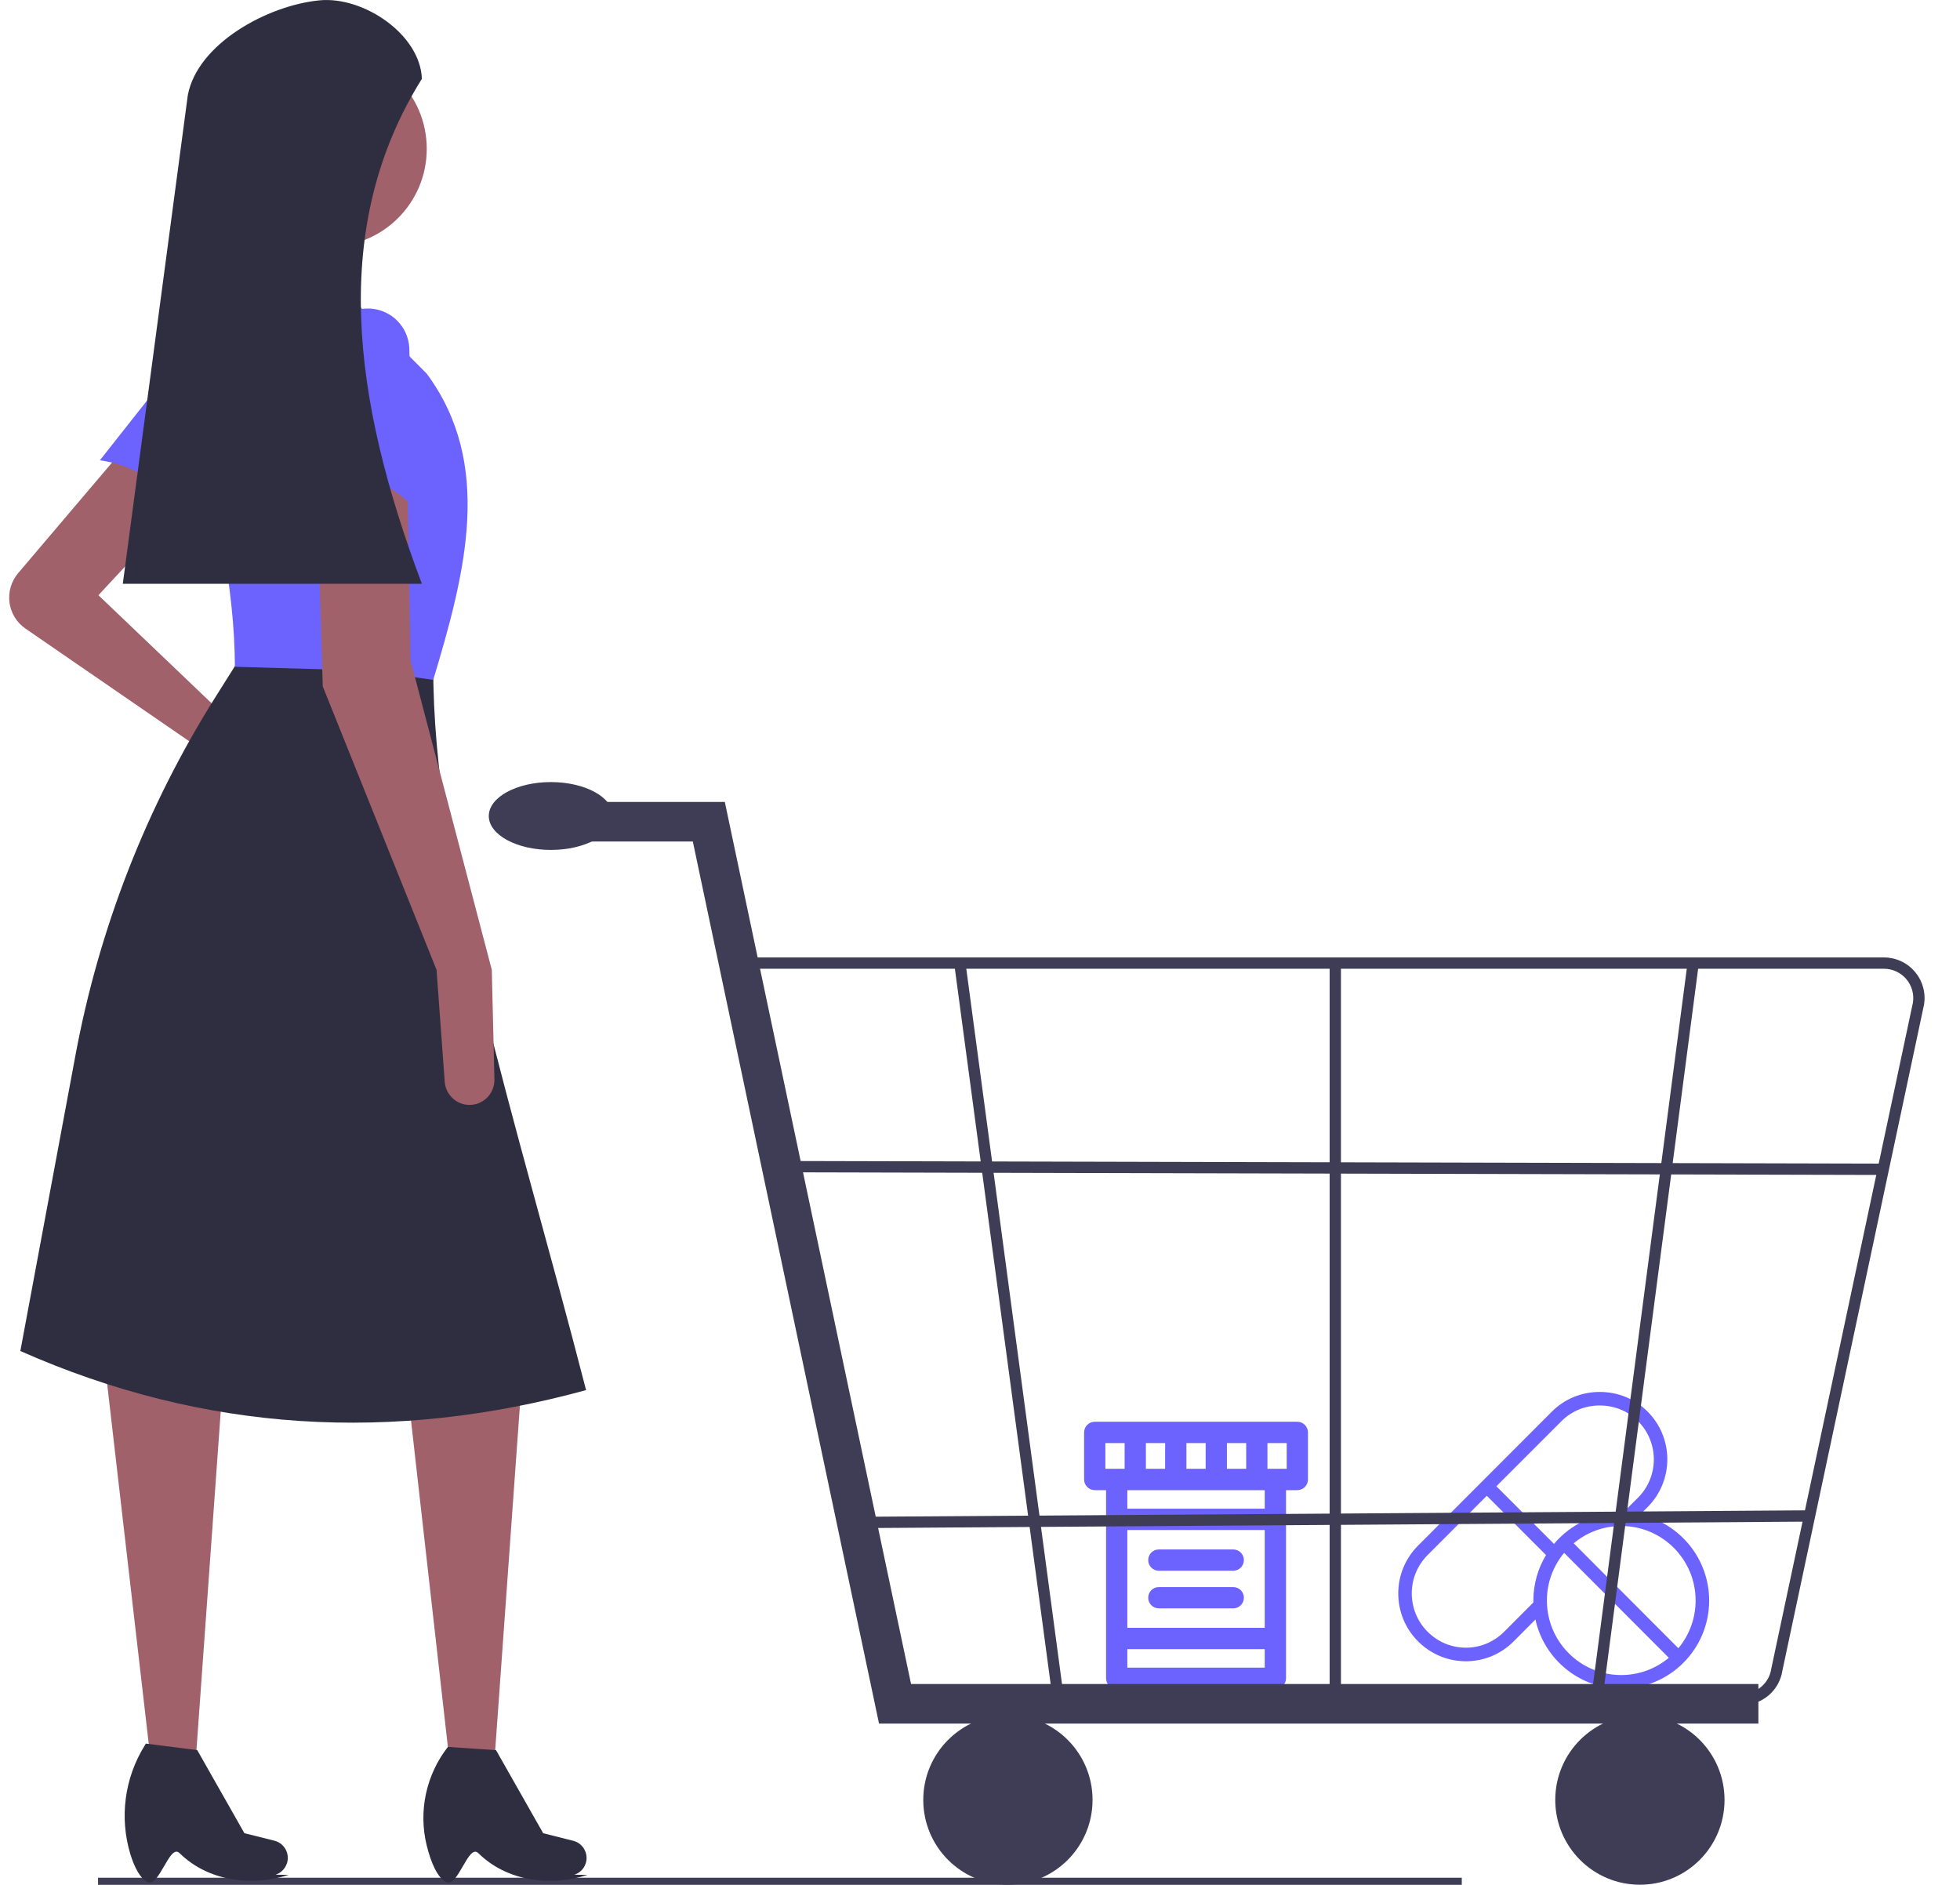 <svg width="52" height="50" viewBox="0 0 52 50" fill="none" xmlns="http://www.w3.org/2000/svg">
<path d="M2.601 49.81H38.782V49.999H2.601V49.81Z" fill="#3F3D56"/>
<path d="M0.481 15.204C0.391 15.31 0.324 15.435 0.284 15.569C0.245 15.703 0.234 15.845 0.252 15.983C0.27 16.122 0.318 16.255 0.391 16.375C0.464 16.494 0.561 16.596 0.676 16.675L5.543 20.023L7.687 21.455C7.808 21.536 7.956 21.569 8.101 21.548C8.245 21.526 8.377 21.451 8.469 21.337C8.523 21.271 8.562 21.194 8.584 21.112C8.605 21.029 8.608 20.942 8.593 20.858C8.578 20.774 8.545 20.695 8.496 20.625C8.447 20.555 8.383 20.496 8.309 20.453L6.233 19.246L2.611 15.789L4.94 13.283L3.214 11.986L0.481 15.204Z" fill="#A0616A"/>
<path d="M11.926 46.727H13.116L13.823 36.876L10.804 36.789L11.926 46.727Z" fill="#A0616A"/>
<path d="M11.84 49.926C12.158 50.071 12.424 48.895 12.691 49.159C13.44 49.897 14.587 50.057 15.587 49.735L15.237 49.731C15.297 49.712 15.353 49.68 15.401 49.639C15.449 49.597 15.488 49.546 15.515 49.489C15.543 49.432 15.559 49.37 15.562 49.306C15.564 49.243 15.554 49.179 15.532 49.12C15.505 49.049 15.462 48.985 15.405 48.935C15.349 48.884 15.281 48.848 15.207 48.83L14.411 48.63L13.16 46.426L11.883 46.34C11.599 46.703 11.4 47.127 11.302 47.578C11.204 48.03 11.21 48.498 11.319 48.947C11.435 49.421 11.614 49.823 11.84 49.926Z" fill="#2F2E41"/>
<path d="M4 46.726H5.19L5.897 36.874L2.792 36.27L4 46.726Z" fill="#A0616A"/>
<path d="M3.913 49.925C4.231 50.07 4.497 48.894 4.764 49.158C5.513 49.895 6.66 50.056 7.66 49.734L7.31 49.73C7.371 49.71 7.426 49.679 7.474 49.637C7.522 49.596 7.561 49.544 7.588 49.487C7.616 49.43 7.632 49.368 7.635 49.305C7.638 49.241 7.628 49.178 7.605 49.118C7.579 49.047 7.535 48.984 7.479 48.933C7.422 48.883 7.354 48.846 7.281 48.828L6.484 48.629L5.233 46.425L3.87 46.252L3.836 46.308C3.572 46.734 3.402 47.211 3.337 47.707C3.272 48.204 3.314 48.709 3.459 49.188C3.573 49.551 3.727 49.84 3.913 49.925Z" fill="#2F2E41"/>
<path d="M2.65 12.21C3.745 12.363 4.503 12.964 4.812 14.162L6.824 10.439C6.943 10.203 6.974 9.931 6.909 9.674C6.845 9.417 6.69 9.192 6.474 9.039C6.244 8.878 5.961 8.811 5.683 8.851C5.405 8.892 5.153 9.038 4.979 9.259L2.65 12.21Z" fill="#6C63FF"/>
<path d="M0.54 35.838C5.433 38.007 10.441 38.274 15.549 36.875C13.684 29.627 11.481 23.073 11.495 17.69L6.492 17.258L5.722 18.481C3.894 21.384 2.633 24.608 2.004 27.982L0.54 35.838Z" fill="#2F2E41"/>
<path d="M8.735 6.541C7.305 6.541 6.147 5.38 6.147 3.948C6.147 2.516 7.305 1.355 8.735 1.355C10.164 1.355 11.322 2.516 11.322 3.948C11.322 5.38 10.164 6.541 8.735 6.541Z" fill="#A0616A"/>
<path d="M5.889 8.529L9.08 8.702L9.598 5.85L7.01 5.418L5.889 8.529Z" fill="#A0616A"/>
<path d="M6.232 17.688L9.728 17.787L11.494 18.034C12.36 15.166 13.09 12.305 11.321 9.911L9.251 7.836L6.146 7.75L6.105 7.774C5.612 8.057 5.229 8.5 5.021 9.029C4.813 9.559 4.791 10.144 4.959 10.688C5.73 13.197 6.225 15.566 6.232 17.688Z" fill="#6C63FF"/>
<path d="M11.582 25.727L11.799 28.696C11.81 28.855 11.879 29.005 11.992 29.117C12.104 29.23 12.254 29.298 12.413 29.308C12.505 29.314 12.596 29.301 12.683 29.27C12.769 29.238 12.848 29.189 12.914 29.126C12.98 29.062 13.032 28.985 13.067 28.901C13.102 28.816 13.119 28.724 13.117 28.632L13.048 25.727L10.892 17.517L10.805 12.504L8.39 12.418L8.563 18.208L11.582 25.727Z" fill="#A0616A"/>
<path d="M8.131 12.851C9.155 12.434 10.111 12.573 10.977 13.456L10.859 9.224C10.844 8.959 10.734 8.709 10.55 8.518C10.366 8.328 10.119 8.211 9.856 8.188C9.576 8.163 9.297 8.247 9.077 8.422C8.857 8.596 8.712 8.849 8.672 9.127L8.131 12.851Z" fill="#6C63FF"/>
<path d="M3.258 15.486H11.193C9.342 10.575 8.745 6.006 11.193 2.091C11.151 0.915 9.646 -0.104 8.477 0.009C7.097 0.142 5.242 1.158 4.983 2.523L3.258 15.486Z" fill="#2F2E41"/>
<path d="M14.614 22.546C15.524 22.546 16.261 22.143 16.261 21.646C16.261 21.149 15.524 20.746 14.614 20.746C13.705 20.746 12.968 21.149 12.968 21.646C12.968 22.143 13.705 22.546 14.614 22.546Z" fill="#3F3D56"/>
<path d="M43.515 40.176L43.71 39.98C44.41 39.279 44.41 38.145 43.711 37.444C43.372 37.105 42.922 36.924 42.443 36.924C42.443 36.924 42.442 36.924 42.442 36.924C41.963 36.924 41.512 37.105 41.173 37.445L37.623 40.999C37.284 41.339 37.097 41.789 37.097 42.269C37.097 42.749 37.283 43.201 37.622 43.54C37.961 43.88 38.412 44.068 38.891 44.068C38.891 44.068 38.891 44.068 38.891 44.068C39.37 44.068 39.82 43.88 40.158 43.541L40.736 42.961C40.966 44.008 41.899 44.794 43.013 44.794C44.299 44.794 45.345 43.746 45.345 42.458C45.345 41.342 44.56 40.407 43.515 40.176ZM41.427 37.699C41.698 37.427 42.059 37.283 42.442 37.283C42.442 37.283 42.443 37.283 42.443 37.283C42.826 37.283 43.186 37.427 43.457 37.698C44.017 38.259 44.017 39.168 43.457 39.729L43.061 40.124C43.045 40.123 43.029 40.122 43.013 40.122C42.298 40.122 41.657 40.446 41.229 40.955L39.7 39.426L41.427 37.699ZM40.681 42.458C40.681 42.474 40.682 42.49 40.682 42.507L39.905 43.286C39.634 43.557 39.274 43.708 38.891 43.708C38.891 43.708 38.891 43.708 38.891 43.708C38.508 43.708 38.147 43.557 37.876 43.285C37.605 43.014 37.456 42.652 37.455 42.268C37.455 41.884 37.605 41.522 37.877 41.25L39.446 39.678L41.017 41.251C40.804 41.603 40.681 42.016 40.681 42.458ZM43.013 44.434C41.925 44.434 41.04 43.547 41.04 42.457C41.04 41.977 41.212 41.536 41.497 41.193L44.275 43.976C43.932 44.262 43.492 44.434 43.013 44.434ZM44.528 43.722L41.751 40.939C42.093 40.653 42.533 40.48 43.013 40.48C44.101 40.48 44.986 41.367 44.986 42.457C44.986 42.938 44.814 43.379 44.528 43.722Z" fill="#6C63FF"/>
<path d="M30.745 41.667H32.718C32.874 41.667 33.001 41.541 33.001 41.384C33.001 41.228 32.874 41.102 32.718 41.102H30.745C30.589 41.102 30.463 41.228 30.463 41.384C30.463 41.541 30.589 41.667 30.745 41.667Z" fill="#6C63FF"/>
<path d="M30.745 42.665H32.718C32.874 42.665 33.001 42.539 33.001 42.382C33.001 42.226 32.874 42.1 32.718 42.1H30.745C30.589 42.1 30.463 42.226 30.463 42.382C30.463 42.539 30.589 42.665 30.745 42.665Z" fill="#6C63FF"/>
<path d="M34.419 37.715H29.044C28.888 37.715 28.762 37.842 28.762 37.998V39.246C28.762 39.402 28.888 39.529 29.044 39.529H29.345C29.345 39.666 29.345 44.391 29.345 44.521C29.345 44.677 29.471 44.804 29.627 44.804H33.836C33.992 44.804 34.119 44.677 34.119 44.521C34.119 44.39 34.119 39.664 34.119 39.529H34.419C34.575 39.529 34.701 39.402 34.701 39.246V37.998C34.701 37.842 34.575 37.715 34.419 37.715ZM32.551 38.28H33.062V38.963H32.551V38.28ZM31.476 38.28H31.987V38.963H31.476V38.28ZM30.401 38.28H30.912V38.963H30.401V38.28ZM29.837 38.963C29.575 38.963 29.588 38.963 29.326 38.963V38.28H29.837V38.963ZM33.554 44.238H29.909V43.746H33.554V44.238ZM33.554 43.181H29.909V40.586H33.554V43.181ZM33.554 40.02H29.909V39.529H33.554V40.02ZM34.137 38.963C33.875 38.963 33.888 38.963 33.626 38.963V38.28H34.137V38.963Z" fill="#6C63FF"/>
<path d="M46.651 45.721H23.321L18.381 22.323H14.165V21.273H19.23L24.171 44.672H46.651V45.721Z" fill="#3F3D56"/>
<path d="M26.741 49.996C27.981 49.996 28.986 48.989 28.986 47.746C28.986 46.503 27.981 45.496 26.741 45.496C25.5 45.496 24.495 46.503 24.495 47.746C24.495 48.989 25.5 49.996 26.741 49.996Z" fill="#3F3D56"/>
<path d="M43.507 49.996C44.748 49.996 45.753 48.989 45.753 47.746C45.753 46.503 44.748 45.496 43.507 45.496C42.267 45.496 41.262 46.503 41.262 47.746C41.262 48.989 42.267 49.996 43.507 49.996Z" fill="#3F3D56"/>
<path d="M46.225 45.227H23.527L19.523 25.398H49.984C50.139 25.398 50.293 25.432 50.434 25.497C50.575 25.562 50.7 25.657 50.801 25.776C50.903 25.894 50.977 26.033 51.019 26.183C51.062 26.333 51.071 26.49 51.047 26.644L47.288 44.317C47.25 44.571 47.121 44.803 46.926 44.97C46.731 45.137 46.482 45.228 46.225 45.227ZM23.774 44.928H46.225C46.411 44.928 46.59 44.862 46.731 44.742C46.872 44.621 46.965 44.454 46.992 44.27L50.751 26.597C50.768 26.486 50.762 26.373 50.731 26.265C50.7 26.157 50.647 26.056 50.574 25.971C50.501 25.885 50.41 25.817 50.309 25.77C50.207 25.723 50.096 25.698 49.984 25.698H19.886L23.774 44.928Z" fill="#3F3D56"/>
<path d="M27.94 45.163L25.317 25.572L25.613 25.523L28.235 45.115L27.94 45.163Z" fill="#3F3D56"/>
<path d="M42.523 45.013L42.227 44.965L44.774 25.523L45.069 25.571L42.523 45.013Z" fill="#3F3D56"/>
<path d="M35.576 25.547H35.276V45.138H35.576V25.547Z" fill="#3F3D56"/>
<path d="M21.052 30.798L21.051 31.098L50.033 31.168L50.034 30.868L21.052 30.798Z" fill="#3F3D56"/>
<path d="M47.988 40.064L22.526 40.238L22.528 40.538L47.99 40.364L47.988 40.064Z" fill="#3F3D56"/>
</svg>
